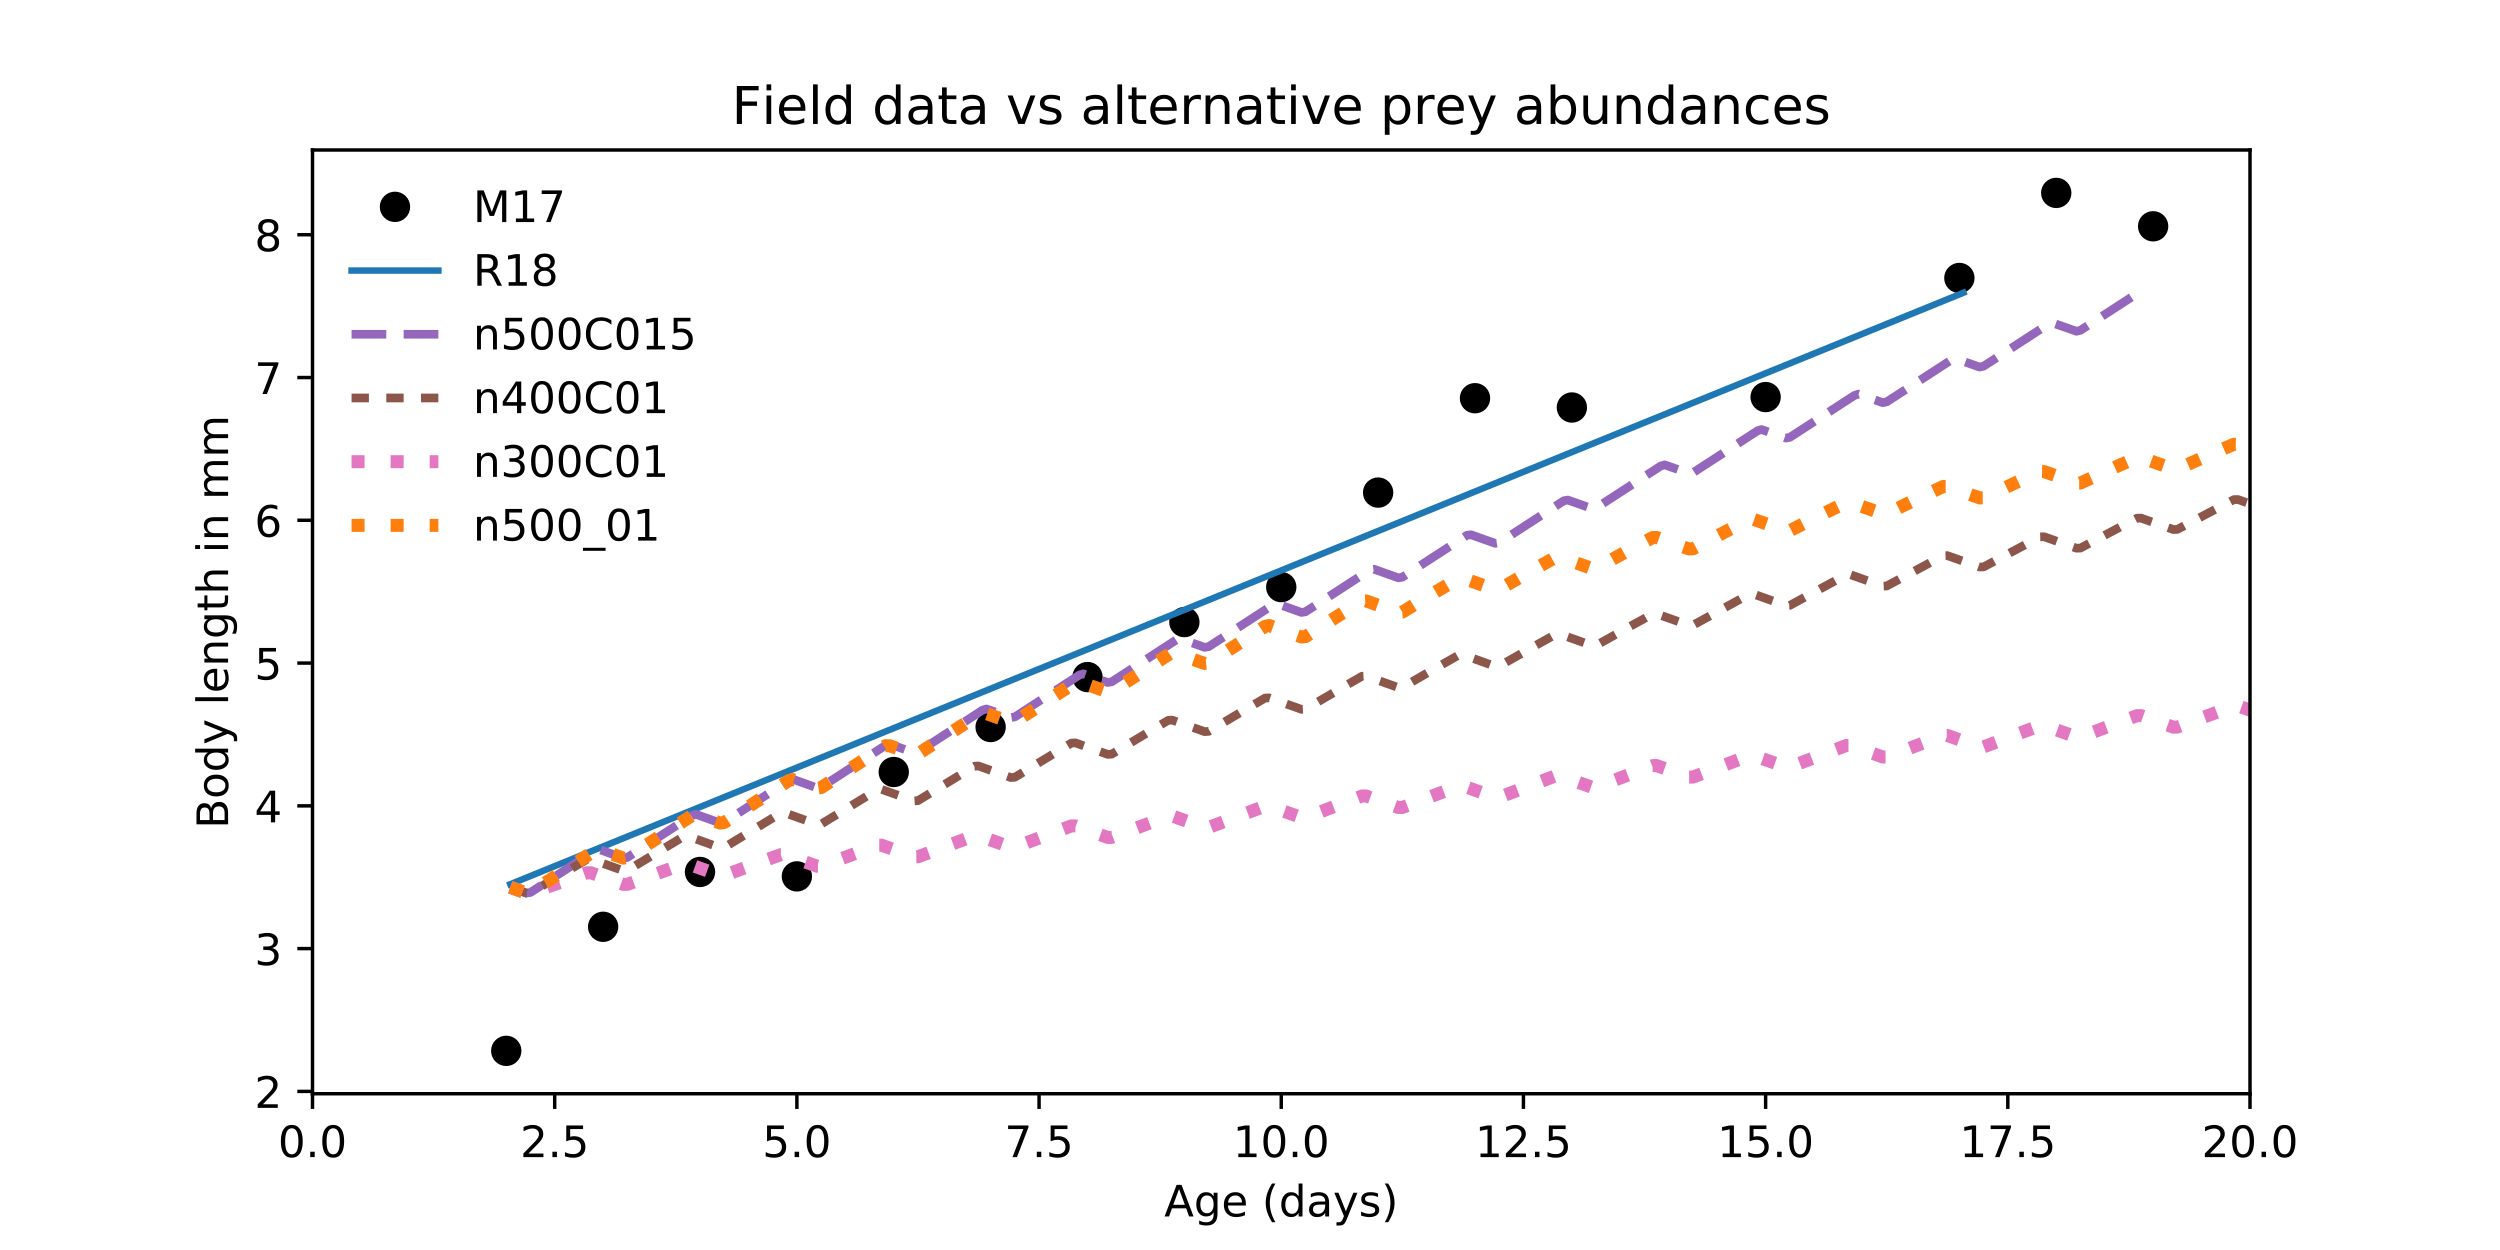 <?xml version="1.0" encoding="utf-8" standalone="no"?>
<!DOCTYPE svg PUBLIC "-//W3C//DTD SVG 1.1//EN"
  "http://www.w3.org/Graphics/SVG/1.1/DTD/svg11.dtd">
<!-- Created with matplotlib (https://matplotlib.org/) -->
<svg height="288pt" version="1.1" viewBox="0 0 576 288" width="576pt" xmlns="http://www.w3.org/2000/svg" xmlns:xlink="http://www.w3.org/1999/xlink">
 <defs>
  <style type="text/css">
*{stroke-linecap:butt;stroke-linejoin:round;white-space:pre;}
  </style>
 </defs>
 <g id="figure_1">
  <g id="patch_1">
   <path d="M 0 288 
L 576 288 
L 576 0 
L 0 0 
z
" style="fill:#ffffff;"/>
  </g>
  <g id="axes_1">
   <g id="patch_2">
    <path d="M 72 252 
L 518.4 252 
L 518.4 34.56 
L 72 34.56 
z
" style="fill:#ffffff;"/>
   </g>
   <g id="matplotlib.axis_1">
    <g id="xtick_1">
     <g id="line2d_1">
      <defs>
       <path d="M 0 0 
L 0 3.5 
" id="m1df4031545" style="stroke:#000000;stroke-width:0.8;"/>
      </defs>
      <g>
       <use style="stroke:#000000;stroke-width:0.8;" x="72" xlink:href="#m1df4031545" y="252"/>
      </g>
     </g>
     <g id="text_1">
      <!-- 0.0 -->
      <defs>
       <path d="M 31.781 66.406 
Q 24.172 66.406 20.328 58.906 
Q 16.5 51.422 16.5 36.375 
Q 16.5 21.391 20.328 13.891 
Q 24.172 6.391 31.781 6.391 
Q 39.453 6.391 43.281 13.891 
Q 47.125 21.391 47.125 36.375 
Q 47.125 51.422 43.281 58.906 
Q 39.453 66.406 31.781 66.406 
z
M 31.781 74.219 
Q 44.047 74.219 50.516 64.516 
Q 56.984 54.828 56.984 36.375 
Q 56.984 17.969 50.516 8.266 
Q 44.047 -1.422 31.781 -1.422 
Q 19.531 -1.422 13.062 8.266 
Q 6.594 17.969 6.594 36.375 
Q 6.594 54.828 13.062 64.516 
Q 19.531 74.219 31.781 74.219 
z
" id="DejaVuSans-48"/>
       <path d="M 10.688 12.406 
L 21 12.406 
L 21 0 
L 10.688 0 
z
" id="DejaVuSans-46"/>
      </defs>
      <g transform="translate(64.048 266.598)scale(0.1 -0.1)">
       <use xlink:href="#DejaVuSans-48"/>
       <use x="63.623" xlink:href="#DejaVuSans-46"/>
       <use x="95.41" xlink:href="#DejaVuSans-48"/>
      </g>
     </g>
    </g>
    <g id="xtick_2">
     <g id="line2d_2">
      <g>
       <use style="stroke:#000000;stroke-width:0.8;" x="127.8" xlink:href="#m1df4031545" y="252"/>
      </g>
     </g>
     <g id="text_2">
      <!-- 2.5 -->
      <defs>
       <path d="M 19.188 8.297 
L 53.609 8.297 
L 53.609 0 
L 7.328 0 
L 7.328 8.297 
Q 12.938 14.109 22.625 23.891 
Q 32.328 33.688 34.812 36.531 
Q 39.547 41.844 41.422 45.531 
Q 43.312 49.219 43.312 52.781 
Q 43.312 58.594 39.234 62.25 
Q 35.156 65.922 28.609 65.922 
Q 23.969 65.922 18.812 64.312 
Q 13.672 62.703 7.812 59.422 
L 7.812 69.391 
Q 13.766 71.781 18.938 73 
Q 24.125 74.219 28.422 74.219 
Q 39.75 74.219 46.484 68.547 
Q 53.219 62.891 53.219 53.422 
Q 53.219 48.922 51.531 44.891 
Q 49.859 40.875 45.406 35.406 
Q 44.188 33.984 37.641 27.219 
Q 31.109 20.453 19.188 8.297 
z
" id="DejaVuSans-50"/>
       <path d="M 10.797 72.906 
L 49.516 72.906 
L 49.516 64.594 
L 19.828 64.594 
L 19.828 46.734 
Q 21.969 47.469 24.109 47.828 
Q 26.266 48.188 28.422 48.188 
Q 40.625 48.188 47.75 41.5 
Q 54.891 34.812 54.891 23.391 
Q 54.891 11.625 47.562 5.094 
Q 40.234 -1.422 26.906 -1.422 
Q 22.312 -1.422 17.547 -0.641 
Q 12.797 0.141 7.719 1.703 
L 7.719 11.625 
Q 12.109 9.234 16.797 8.062 
Q 21.484 6.891 26.703 6.891 
Q 35.156 6.891 40.078 11.328 
Q 45.016 15.766 45.016 23.391 
Q 45.016 31 40.078 35.438 
Q 35.156 39.891 26.703 39.891 
Q 22.75 39.891 18.812 39.016 
Q 14.891 38.141 10.797 36.281 
z
" id="DejaVuSans-53"/>
      </defs>
      <g transform="translate(119.848 266.598)scale(0.1 -0.1)">
       <use xlink:href="#DejaVuSans-50"/>
       <use x="63.623" xlink:href="#DejaVuSans-46"/>
       <use x="95.41" xlink:href="#DejaVuSans-53"/>
      </g>
     </g>
    </g>
    <g id="xtick_3">
     <g id="line2d_3">
      <g>
       <use style="stroke:#000000;stroke-width:0.8;" x="183.6" xlink:href="#m1df4031545" y="252"/>
      </g>
     </g>
     <g id="text_3">
      <!-- 5.0 -->
      <g transform="translate(175.648 266.598)scale(0.1 -0.1)">
       <use xlink:href="#DejaVuSans-53"/>
       <use x="63.623" xlink:href="#DejaVuSans-46"/>
       <use x="95.41" xlink:href="#DejaVuSans-48"/>
      </g>
     </g>
    </g>
    <g id="xtick_4">
     <g id="line2d_4">
      <g>
       <use style="stroke:#000000;stroke-width:0.8;" x="239.4" xlink:href="#m1df4031545" y="252"/>
      </g>
     </g>
     <g id="text_4">
      <!-- 7.5 -->
      <defs>
       <path d="M 8.203 72.906 
L 55.078 72.906 
L 55.078 68.703 
L 28.609 0 
L 18.312 0 
L 43.219 64.594 
L 8.203 64.594 
z
" id="DejaVuSans-55"/>
      </defs>
      <g transform="translate(231.448 266.598)scale(0.1 -0.1)">
       <use xlink:href="#DejaVuSans-55"/>
       <use x="63.623" xlink:href="#DejaVuSans-46"/>
       <use x="95.41" xlink:href="#DejaVuSans-53"/>
      </g>
     </g>
    </g>
    <g id="xtick_5">
     <g id="line2d_5">
      <g>
       <use style="stroke:#000000;stroke-width:0.8;" x="295.2" xlink:href="#m1df4031545" y="252"/>
      </g>
     </g>
     <g id="text_5">
      <!-- 10.0 -->
      <defs>
       <path d="M 12.406 8.297 
L 28.516 8.297 
L 28.516 63.922 
L 10.984 60.406 
L 10.984 69.391 
L 28.422 72.906 
L 38.281 72.906 
L 38.281 8.297 
L 54.391 8.297 
L 54.391 0 
L 12.406 0 
z
" id="DejaVuSans-49"/>
      </defs>
      <g transform="translate(284.067 266.598)scale(0.1 -0.1)">
       <use xlink:href="#DejaVuSans-49"/>
       <use x="63.623" xlink:href="#DejaVuSans-48"/>
       <use x="127.246" xlink:href="#DejaVuSans-46"/>
       <use x="159.033" xlink:href="#DejaVuSans-48"/>
      </g>
     </g>
    </g>
    <g id="xtick_6">
     <g id="line2d_6">
      <g>
       <use style="stroke:#000000;stroke-width:0.8;" x="351" xlink:href="#m1df4031545" y="252"/>
      </g>
     </g>
     <g id="text_6">
      <!-- 12.5 -->
      <g transform="translate(339.867 266.598)scale(0.1 -0.1)">
       <use xlink:href="#DejaVuSans-49"/>
       <use x="63.623" xlink:href="#DejaVuSans-50"/>
       <use x="127.246" xlink:href="#DejaVuSans-46"/>
       <use x="159.033" xlink:href="#DejaVuSans-53"/>
      </g>
     </g>
    </g>
    <g id="xtick_7">
     <g id="line2d_7">
      <g>
       <use style="stroke:#000000;stroke-width:0.8;" x="406.8" xlink:href="#m1df4031545" y="252"/>
      </g>
     </g>
     <g id="text_7">
      <!-- 15.0 -->
      <g transform="translate(395.667 266.598)scale(0.1 -0.1)">
       <use xlink:href="#DejaVuSans-49"/>
       <use x="63.623" xlink:href="#DejaVuSans-53"/>
       <use x="127.246" xlink:href="#DejaVuSans-46"/>
       <use x="159.033" xlink:href="#DejaVuSans-48"/>
      </g>
     </g>
    </g>
    <g id="xtick_8">
     <g id="line2d_8">
      <g>
       <use style="stroke:#000000;stroke-width:0.8;" x="462.6" xlink:href="#m1df4031545" y="252"/>
      </g>
     </g>
     <g id="text_8">
      <!-- 17.5 -->
      <g transform="translate(451.467 266.598)scale(0.1 -0.1)">
       <use xlink:href="#DejaVuSans-49"/>
       <use x="63.623" xlink:href="#DejaVuSans-55"/>
       <use x="127.246" xlink:href="#DejaVuSans-46"/>
       <use x="159.033" xlink:href="#DejaVuSans-53"/>
      </g>
     </g>
    </g>
    <g id="xtick_9">
     <g id="line2d_9">
      <g>
       <use style="stroke:#000000;stroke-width:0.8;" x="518.4" xlink:href="#m1df4031545" y="252"/>
      </g>
     </g>
     <g id="text_9">
      <!-- 20.0 -->
      <g transform="translate(507.267 266.598)scale(0.1 -0.1)">
       <use xlink:href="#DejaVuSans-50"/>
       <use x="63.623" xlink:href="#DejaVuSans-48"/>
       <use x="127.246" xlink:href="#DejaVuSans-46"/>
       <use x="159.033" xlink:href="#DejaVuSans-48"/>
      </g>
     </g>
    </g>
    <g id="text_10">
     <!-- Age (days) -->
     <defs>
      <path d="M 34.188 63.188 
L 20.797 26.906 
L 47.609 26.906 
z
M 28.609 72.906 
L 39.797 72.906 
L 67.578 0 
L 57.328 0 
L 50.688 18.703 
L 17.828 18.703 
L 11.188 0 
L 0.781 0 
z
" id="DejaVuSans-65"/>
      <path d="M 45.406 27.984 
Q 45.406 37.75 41.375 43.109 
Q 37.359 48.484 30.078 48.484 
Q 22.859 48.484 18.828 43.109 
Q 14.797 37.75 14.797 27.984 
Q 14.797 18.266 18.828 12.891 
Q 22.859 7.516 30.078 7.516 
Q 37.359 7.516 41.375 12.891 
Q 45.406 18.266 45.406 27.984 
z
M 54.391 6.781 
Q 54.391 -7.172 48.188 -13.984 
Q 42 -20.797 29.203 -20.797 
Q 24.469 -20.797 20.266 -20.094 
Q 16.062 -19.391 12.109 -17.922 
L 12.109 -9.188 
Q 16.062 -11.328 19.922 -12.344 
Q 23.781 -13.375 27.781 -13.375 
Q 36.625 -13.375 41.016 -8.766 
Q 45.406 -4.156 45.406 5.172 
L 45.406 9.625 
Q 42.625 4.781 38.281 2.391 
Q 33.938 0 27.875 0 
Q 17.828 0 11.672 7.656 
Q 5.516 15.328 5.516 27.984 
Q 5.516 40.672 11.672 48.328 
Q 17.828 56 27.875 56 
Q 33.938 56 38.281 53.609 
Q 42.625 51.219 45.406 46.391 
L 45.406 54.688 
L 54.391 54.688 
z
" id="DejaVuSans-103"/>
      <path d="M 56.203 29.594 
L 56.203 25.203 
L 14.891 25.203 
Q 15.484 15.922 20.484 11.062 
Q 25.484 6.203 34.422 6.203 
Q 39.594 6.203 44.453 7.469 
Q 49.312 8.734 54.109 11.281 
L 54.109 2.781 
Q 49.266 0.734 44.188 -0.344 
Q 39.109 -1.422 33.891 -1.422 
Q 20.797 -1.422 13.156 6.188 
Q 5.516 13.812 5.516 26.812 
Q 5.516 40.234 12.766 48.109 
Q 20.016 56 32.328 56 
Q 43.359 56 49.781 48.891 
Q 56.203 41.797 56.203 29.594 
z
M 47.219 32.234 
Q 47.125 39.594 43.094 43.984 
Q 39.062 48.391 32.422 48.391 
Q 24.906 48.391 20.391 44.141 
Q 15.875 39.891 15.188 32.172 
z
" id="DejaVuSans-101"/>
      <path id="DejaVuSans-32"/>
      <path d="M 31 75.875 
Q 24.469 64.656 21.281 53.656 
Q 18.109 42.672 18.109 31.391 
Q 18.109 20.125 21.312 9.062 
Q 24.516 -2 31 -13.188 
L 23.188 -13.188 
Q 15.875 -1.703 12.234 9.375 
Q 8.594 20.453 8.594 31.391 
Q 8.594 42.281 12.203 53.312 
Q 15.828 64.359 23.188 75.875 
z
" id="DejaVuSans-40"/>
      <path d="M 45.406 46.391 
L 45.406 75.984 
L 54.391 75.984 
L 54.391 0 
L 45.406 0 
L 45.406 8.203 
Q 42.578 3.328 38.25 0.953 
Q 33.938 -1.422 27.875 -1.422 
Q 17.969 -1.422 11.734 6.484 
Q 5.516 14.406 5.516 27.297 
Q 5.516 40.188 11.734 48.094 
Q 17.969 56 27.875 56 
Q 33.938 56 38.25 53.625 
Q 42.578 51.266 45.406 46.391 
z
M 14.797 27.297 
Q 14.797 17.391 18.875 11.75 
Q 22.953 6.109 30.078 6.109 
Q 37.203 6.109 41.297 11.75 
Q 45.406 17.391 45.406 27.297 
Q 45.406 37.203 41.297 42.844 
Q 37.203 48.484 30.078 48.484 
Q 22.953 48.484 18.875 42.844 
Q 14.797 37.203 14.797 27.297 
z
" id="DejaVuSans-100"/>
      <path d="M 34.281 27.484 
Q 23.391 27.484 19.188 25 
Q 14.984 22.516 14.984 16.5 
Q 14.984 11.719 18.141 8.906 
Q 21.297 6.109 26.703 6.109 
Q 34.188 6.109 38.703 11.406 
Q 43.219 16.703 43.219 25.484 
L 43.219 27.484 
z
M 52.203 31.203 
L 52.203 0 
L 43.219 0 
L 43.219 8.297 
Q 40.141 3.328 35.547 0.953 
Q 30.953 -1.422 24.312 -1.422 
Q 15.922 -1.422 10.953 3.297 
Q 6 8.016 6 15.922 
Q 6 25.141 12.172 29.828 
Q 18.359 34.516 30.609 34.516 
L 43.219 34.516 
L 43.219 35.406 
Q 43.219 41.609 39.141 45 
Q 35.062 48.391 27.688 48.391 
Q 23 48.391 18.547 47.266 
Q 14.109 46.141 10.016 43.891 
L 10.016 52.203 
Q 14.938 54.109 19.578 55.047 
Q 24.219 56 28.609 56 
Q 40.484 56 46.344 49.844 
Q 52.203 43.703 52.203 31.203 
z
" id="DejaVuSans-97"/>
      <path d="M 32.172 -5.078 
Q 28.375 -14.844 24.75 -17.812 
Q 21.141 -20.797 15.094 -20.797 
L 7.906 -20.797 
L 7.906 -13.281 
L 13.188 -13.281 
Q 16.891 -13.281 18.938 -11.516 
Q 21 -9.766 23.484 -3.219 
L 25.094 0.875 
L 2.984 54.688 
L 12.5 54.688 
L 29.594 11.922 
L 46.688 54.688 
L 56.203 54.688 
z
" id="DejaVuSans-121"/>
      <path d="M 44.281 53.078 
L 44.281 44.578 
Q 40.484 46.531 36.375 47.5 
Q 32.281 48.484 27.875 48.484 
Q 21.188 48.484 17.844 46.438 
Q 14.5 44.391 14.5 40.281 
Q 14.5 37.156 16.891 35.375 
Q 19.281 33.594 26.516 31.984 
L 29.594 31.297 
Q 39.156 29.25 43.188 25.516 
Q 47.219 21.781 47.219 15.094 
Q 47.219 7.469 41.188 3.016 
Q 35.156 -1.422 24.609 -1.422 
Q 20.219 -1.422 15.453 -0.562 
Q 10.688 0.297 5.422 2 
L 5.422 11.281 
Q 10.406 8.688 15.234 7.391 
Q 20.062 6.109 24.812 6.109 
Q 31.156 6.109 34.562 8.281 
Q 37.984 10.453 37.984 14.406 
Q 37.984 18.062 35.516 20.016 
Q 33.062 21.969 24.703 23.781 
L 21.578 24.516 
Q 13.234 26.266 9.516 29.906 
Q 5.812 33.547 5.812 39.891 
Q 5.812 47.609 11.281 51.797 
Q 16.75 56 26.812 56 
Q 31.781 56 36.172 55.266 
Q 40.578 54.547 44.281 53.078 
z
" id="DejaVuSans-115"/>
      <path d="M 8.016 75.875 
L 15.828 75.875 
Q 23.141 64.359 26.781 53.312 
Q 30.422 42.281 30.422 31.391 
Q 30.422 20.453 26.781 9.375 
Q 23.141 -1.703 15.828 -13.188 
L 8.016 -13.188 
Q 14.5 -2 17.703 9.062 
Q 20.906 20.125 20.906 31.391 
Q 20.906 42.672 17.703 53.656 
Q 14.5 64.656 8.016 75.875 
z
" id="DejaVuSans-41"/>
     </defs>
     <g transform="translate(268.236 280.277)scale(0.1 -0.1)">
      <use xlink:href="#DejaVuSans-65"/>
      <use x="68.408" xlink:href="#DejaVuSans-103"/>
      <use x="131.885" xlink:href="#DejaVuSans-101"/>
      <use x="193.408" xlink:href="#DejaVuSans-32"/>
      <use x="225.195" xlink:href="#DejaVuSans-40"/>
      <use x="264.209" xlink:href="#DejaVuSans-100"/>
      <use x="327.686" xlink:href="#DejaVuSans-97"/>
      <use x="388.965" xlink:href="#DejaVuSans-121"/>
      <use x="448.145" xlink:href="#DejaVuSans-115"/>
      <use x="500.244" xlink:href="#DejaVuSans-41"/>
     </g>
    </g>
   </g>
   <g id="matplotlib.axis_2">
    <g id="ytick_1">
     <g id="line2d_10">
      <defs>
       <path d="M 0 0 
L -3.5 0 
" id="m05a50bd8f1" style="stroke:#000000;stroke-width:0.8;"/>
      </defs>
      <g>
       <use style="stroke:#000000;stroke-width:0.8;" x="72" xlink:href="#m05a50bd8f1" y="251.459"/>
      </g>
     </g>
     <g id="text_11">
      <!-- 2 -->
      <g transform="translate(58.638 255.258)scale(0.1 -0.1)">
       <use xlink:href="#DejaVuSans-50"/>
      </g>
     </g>
    </g>
    <g id="ytick_2">
     <g id="line2d_11">
      <g>
       <use style="stroke:#000000;stroke-width:0.8;" x="72" xlink:href="#m05a50bd8f1" y="218.563"/>
      </g>
     </g>
     <g id="text_12">
      <!-- 3 -->
      <defs>
       <path d="M 40.578 39.312 
Q 47.656 37.797 51.625 33 
Q 55.609 28.219 55.609 21.188 
Q 55.609 10.406 48.188 4.484 
Q 40.766 -1.422 27.094 -1.422 
Q 22.516 -1.422 17.656 -0.516 
Q 12.797 0.391 7.625 2.203 
L 7.625 11.719 
Q 11.719 9.328 16.594 8.109 
Q 21.484 6.891 26.812 6.891 
Q 36.078 6.891 40.938 10.547 
Q 45.797 14.203 45.797 21.188 
Q 45.797 27.641 41.281 31.266 
Q 36.766 34.906 28.719 34.906 
L 20.219 34.906 
L 20.219 43.016 
L 29.109 43.016 
Q 36.375 43.016 40.234 45.922 
Q 44.094 48.828 44.094 54.297 
Q 44.094 59.906 40.109 62.906 
Q 36.141 65.922 28.719 65.922 
Q 24.656 65.922 20.016 65.031 
Q 15.375 64.156 9.812 62.312 
L 9.812 71.094 
Q 15.438 72.656 20.344 73.438 
Q 25.25 74.219 29.594 74.219 
Q 40.828 74.219 47.359 69.109 
Q 53.906 64.016 53.906 55.328 
Q 53.906 49.266 50.438 45.094 
Q 46.969 40.922 40.578 39.312 
z
" id="DejaVuSans-51"/>
      </defs>
      <g transform="translate(58.638 222.362)scale(0.1 -0.1)">
       <use xlink:href="#DejaVuSans-51"/>
      </g>
     </g>
    </g>
    <g id="ytick_3">
     <g id="line2d_12">
      <g>
       <use style="stroke:#000000;stroke-width:0.8;" x="72" xlink:href="#m05a50bd8f1" y="185.667"/>
      </g>
     </g>
     <g id="text_13">
      <!-- 4 -->
      <defs>
       <path d="M 37.797 64.312 
L 12.891 25.391 
L 37.797 25.391 
z
M 35.203 72.906 
L 47.609 72.906 
L 47.609 25.391 
L 58.016 25.391 
L 58.016 17.188 
L 47.609 17.188 
L 47.609 0 
L 37.797 0 
L 37.797 17.188 
L 4.891 17.188 
L 4.891 26.703 
z
" id="DejaVuSans-52"/>
      </defs>
      <g transform="translate(58.638 189.466)scale(0.1 -0.1)">
       <use xlink:href="#DejaVuSans-52"/>
      </g>
     </g>
    </g>
    <g id="ytick_4">
     <g id="line2d_13">
      <g>
       <use style="stroke:#000000;stroke-width:0.8;" x="72" xlink:href="#m05a50bd8f1" y="152.771"/>
      </g>
     </g>
     <g id="text_14">
      <!-- 5 -->
      <g transform="translate(58.638 156.57)scale(0.1 -0.1)">
       <use xlink:href="#DejaVuSans-53"/>
      </g>
     </g>
    </g>
    <g id="ytick_5">
     <g id="line2d_14">
      <g>
       <use style="stroke:#000000;stroke-width:0.8;" x="72" xlink:href="#m05a50bd8f1" y="119.874"/>
      </g>
     </g>
     <g id="text_15">
      <!-- 6 -->
      <defs>
       <path d="M 33.016 40.375 
Q 26.375 40.375 22.484 35.828 
Q 18.609 31.297 18.609 23.391 
Q 18.609 15.531 22.484 10.953 
Q 26.375 6.391 33.016 6.391 
Q 39.656 6.391 43.531 10.953 
Q 47.406 15.531 47.406 23.391 
Q 47.406 31.297 43.531 35.828 
Q 39.656 40.375 33.016 40.375 
z
M 52.594 71.297 
L 52.594 62.312 
Q 48.875 64.062 45.094 64.984 
Q 41.312 65.922 37.594 65.922 
Q 27.828 65.922 22.672 59.328 
Q 17.531 52.734 16.797 39.406 
Q 19.672 43.656 24.016 45.922 
Q 28.375 48.188 33.594 48.188 
Q 44.578 48.188 50.953 41.516 
Q 57.328 34.859 57.328 23.391 
Q 57.328 12.156 50.688 5.359 
Q 44.047 -1.422 33.016 -1.422 
Q 20.359 -1.422 13.672 8.266 
Q 6.984 17.969 6.984 36.375 
Q 6.984 53.656 15.188 63.938 
Q 23.391 74.219 37.203 74.219 
Q 40.922 74.219 44.703 73.484 
Q 48.484 72.75 52.594 71.297 
z
" id="DejaVuSans-54"/>
      </defs>
      <g transform="translate(58.638 123.674)scale(0.1 -0.1)">
       <use xlink:href="#DejaVuSans-54"/>
      </g>
     </g>
    </g>
    <g id="ytick_6">
     <g id="line2d_15">
      <g>
       <use style="stroke:#000000;stroke-width:0.8;" x="72" xlink:href="#m05a50bd8f1" y="86.978"/>
      </g>
     </g>
     <g id="text_16">
      <!-- 7 -->
      <g transform="translate(58.638 90.778)scale(0.1 -0.1)">
       <use xlink:href="#DejaVuSans-55"/>
      </g>
     </g>
    </g>
    <g id="ytick_7">
     <g id="line2d_16">
      <g>
       <use style="stroke:#000000;stroke-width:0.8;" x="72" xlink:href="#m05a50bd8f1" y="54.082"/>
      </g>
     </g>
     <g id="text_17">
      <!-- 8 -->
      <defs>
       <path d="M 31.781 34.625 
Q 24.75 34.625 20.719 30.859 
Q 16.703 27.094 16.703 20.516 
Q 16.703 13.922 20.719 10.156 
Q 24.75 6.391 31.781 6.391 
Q 38.812 6.391 42.859 10.172 
Q 46.922 13.969 46.922 20.516 
Q 46.922 27.094 42.891 30.859 
Q 38.875 34.625 31.781 34.625 
z
M 21.922 38.812 
Q 15.578 40.375 12.031 44.719 
Q 8.5 49.078 8.5 55.328 
Q 8.5 64.062 14.719 69.141 
Q 20.953 74.219 31.781 74.219 
Q 42.672 74.219 48.875 69.141 
Q 55.078 64.062 55.078 55.328 
Q 55.078 49.078 51.531 44.719 
Q 48 40.375 41.703 38.812 
Q 48.828 37.156 52.797 32.312 
Q 56.781 27.484 56.781 20.516 
Q 56.781 9.906 50.312 4.234 
Q 43.844 -1.422 31.781 -1.422 
Q 19.734 -1.422 13.25 4.234 
Q 6.781 9.906 6.781 20.516 
Q 6.781 27.484 10.781 32.312 
Q 14.797 37.156 21.922 38.812 
z
M 18.312 54.391 
Q 18.312 48.734 21.844 45.562 
Q 25.391 42.391 31.781 42.391 
Q 38.141 42.391 41.719 45.562 
Q 45.312 48.734 45.312 54.391 
Q 45.312 60.062 41.719 63.234 
Q 38.141 66.406 31.781 66.406 
Q 25.391 66.406 21.844 63.234 
Q 18.312 60.062 18.312 54.391 
z
" id="DejaVuSans-56"/>
      </defs>
      <g transform="translate(58.638 57.881)scale(0.1 -0.1)">
       <use xlink:href="#DejaVuSans-56"/>
      </g>
     </g>
    </g>
    <g id="text_18">
     <!-- Body length in mm -->
     <defs>
      <path d="M 19.672 34.812 
L 19.672 8.109 
L 35.5 8.109 
Q 43.453 8.109 47.281 11.406 
Q 51.125 14.703 51.125 21.484 
Q 51.125 28.328 47.281 31.562 
Q 43.453 34.812 35.5 34.812 
z
M 19.672 64.797 
L 19.672 42.828 
L 34.281 42.828 
Q 41.5 42.828 45.031 45.531 
Q 48.578 48.25 48.578 53.812 
Q 48.578 59.328 45.031 62.062 
Q 41.5 64.797 34.281 64.797 
z
M 9.812 72.906 
L 35.016 72.906 
Q 46.297 72.906 52.391 68.219 
Q 58.5 63.531 58.5 54.891 
Q 58.5 48.188 55.375 44.234 
Q 52.25 40.281 46.188 39.312 
Q 53.469 37.75 57.5 32.781 
Q 61.531 27.828 61.531 20.406 
Q 61.531 10.641 54.891 5.312 
Q 48.25 0 35.984 0 
L 9.812 0 
z
" id="DejaVuSans-66"/>
      <path d="M 30.609 48.391 
Q 23.391 48.391 19.188 42.75 
Q 14.984 37.109 14.984 27.297 
Q 14.984 17.484 19.156 11.844 
Q 23.344 6.203 30.609 6.203 
Q 37.797 6.203 41.984 11.859 
Q 46.188 17.531 46.188 27.297 
Q 46.188 37.016 41.984 42.703 
Q 37.797 48.391 30.609 48.391 
z
M 30.609 56 
Q 42.328 56 49.016 48.375 
Q 55.719 40.766 55.719 27.297 
Q 55.719 13.875 49.016 6.219 
Q 42.328 -1.422 30.609 -1.422 
Q 18.844 -1.422 12.172 6.219 
Q 5.516 13.875 5.516 27.297 
Q 5.516 40.766 12.172 48.375 
Q 18.844 56 30.609 56 
z
" id="DejaVuSans-111"/>
      <path d="M 9.422 75.984 
L 18.406 75.984 
L 18.406 0 
L 9.422 0 
z
" id="DejaVuSans-108"/>
      <path d="M 54.891 33.016 
L 54.891 0 
L 45.906 0 
L 45.906 32.719 
Q 45.906 40.484 42.875 44.328 
Q 39.844 48.188 33.797 48.188 
Q 26.516 48.188 22.312 43.547 
Q 18.109 38.922 18.109 30.906 
L 18.109 0 
L 9.078 0 
L 9.078 54.688 
L 18.109 54.688 
L 18.109 46.188 
Q 21.344 51.125 25.703 53.562 
Q 30.078 56 35.797 56 
Q 45.219 56 50.047 50.172 
Q 54.891 44.344 54.891 33.016 
z
" id="DejaVuSans-110"/>
      <path d="M 18.312 70.219 
L 18.312 54.688 
L 36.812 54.688 
L 36.812 47.703 
L 18.312 47.703 
L 18.312 18.016 
Q 18.312 11.328 20.141 9.422 
Q 21.969 7.516 27.594 7.516 
L 36.812 7.516 
L 36.812 0 
L 27.594 0 
Q 17.188 0 13.234 3.875 
Q 9.281 7.766 9.281 18.016 
L 9.281 47.703 
L 2.688 47.703 
L 2.688 54.688 
L 9.281 54.688 
L 9.281 70.219 
z
" id="DejaVuSans-116"/>
      <path d="M 54.891 33.016 
L 54.891 0 
L 45.906 0 
L 45.906 32.719 
Q 45.906 40.484 42.875 44.328 
Q 39.844 48.188 33.797 48.188 
Q 26.516 48.188 22.312 43.547 
Q 18.109 38.922 18.109 30.906 
L 18.109 0 
L 9.078 0 
L 9.078 75.984 
L 18.109 75.984 
L 18.109 46.188 
Q 21.344 51.125 25.703 53.562 
Q 30.078 56 35.797 56 
Q 45.219 56 50.047 50.172 
Q 54.891 44.344 54.891 33.016 
z
" id="DejaVuSans-104"/>
      <path d="M 9.422 54.688 
L 18.406 54.688 
L 18.406 0 
L 9.422 0 
z
M 9.422 75.984 
L 18.406 75.984 
L 18.406 64.594 
L 9.422 64.594 
z
" id="DejaVuSans-105"/>
      <path d="M 52 44.188 
Q 55.375 50.25 60.062 53.125 
Q 64.75 56 71.094 56 
Q 79.641 56 84.281 50.016 
Q 88.922 44.047 88.922 33.016 
L 88.922 0 
L 79.891 0 
L 79.891 32.719 
Q 79.891 40.578 77.094 44.375 
Q 74.312 48.188 68.609 48.188 
Q 61.625 48.188 57.562 43.547 
Q 53.516 38.922 53.516 30.906 
L 53.516 0 
L 44.484 0 
L 44.484 32.719 
Q 44.484 40.625 41.703 44.406 
Q 38.922 48.188 33.109 48.188 
Q 26.219 48.188 22.156 43.531 
Q 18.109 38.875 18.109 30.906 
L 18.109 0 
L 9.078 0 
L 9.078 54.688 
L 18.109 54.688 
L 18.109 46.188 
Q 21.188 51.219 25.484 53.609 
Q 29.781 56 35.688 56 
Q 41.656 56 45.828 52.969 
Q 50 49.953 52 44.188 
z
" id="DejaVuSans-109"/>
     </defs>
     <g transform="translate(52.558 190.907)rotate(-90)scale(0.1 -0.1)">
      <use xlink:href="#DejaVuSans-66"/>
      <use x="68.604" xlink:href="#DejaVuSans-111"/>
      <use x="129.785" xlink:href="#DejaVuSans-100"/>
      <use x="193.262" xlink:href="#DejaVuSans-121"/>
      <use x="252.441" xlink:href="#DejaVuSans-32"/>
      <use x="284.229" xlink:href="#DejaVuSans-108"/>
      <use x="312.012" xlink:href="#DejaVuSans-101"/>
      <use x="373.535" xlink:href="#DejaVuSans-110"/>
      <use x="436.914" xlink:href="#DejaVuSans-103"/>
      <use x="500.391" xlink:href="#DejaVuSans-116"/>
      <use x="539.6" xlink:href="#DejaVuSans-104"/>
      <use x="602.979" xlink:href="#DejaVuSans-32"/>
      <use x="634.766" xlink:href="#DejaVuSans-105"/>
      <use x="662.549" xlink:href="#DejaVuSans-110"/>
      <use x="725.928" xlink:href="#DejaVuSans-32"/>
      <use x="757.715" xlink:href="#DejaVuSans-109"/>
      <use x="855.127" xlink:href="#DejaVuSans-109"/>
     </g>
    </g>
   </g>
   <g id="line2d_17">
    <defs>
     <path d="M 0 3 
C 0.796 3 1.559 2.684 2.121 2.121 
C 2.684 1.559 3 0.796 3 0 
C 3 -0.796 2.684 -1.559 2.121 -2.121 
C 1.559 -2.684 0.796 -3 0 -3 
C -0.796 -3 -1.559 -2.684 -2.121 -2.121 
C -2.684 -1.559 -3 -0.796 -3 0 
C -3 0.796 -2.684 1.559 -2.121 2.121 
C -1.559 2.684 -0.796 3 0 3 
z
" id="mfed9fcfa47" style="stroke:#000000;"/>
    </defs>
    <g clip-path="url(#p6ddfb2f5da)">
     <use style="stroke:#000000;" x="116.64" xlink:href="#mfed9fcfa47" y="242.116"/>
     <use style="stroke:#000000;" x="138.96" xlink:href="#mfed9fcfa47" y="213.53"/>
     <use style="stroke:#000000;" x="161.28" xlink:href="#mfed9fcfa47" y="200.898"/>
     <use style="stroke:#000000;" x="183.6" xlink:href="#mfed9fcfa47" y="201.917"/>
     <use style="stroke:#000000;" x="205.92" xlink:href="#mfed9fcfa47" y="177.87"/>
     <use style="stroke:#000000;" x="228.24" xlink:href="#mfed9fcfa47" y="167.508"/>
     <use style="stroke:#000000;" x="250.56" xlink:href="#mfed9fcfa47" y="155.994"/>
     <use style="stroke:#000000;" x="272.88" xlink:href="#mfed9fcfa47" y="143.329"/>
     <use style="stroke:#000000;" x="295.2" xlink:href="#mfed9fcfa47" y="135.27"/>
     <use style="stroke:#000000;" x="317.52" xlink:href="#mfed9fcfa47" y="113.493"/>
     <use style="stroke:#000000;" x="339.84" xlink:href="#mfed9fcfa47" y="91.748"/>
     <use style="stroke:#000000;" x="362.16" xlink:href="#mfed9fcfa47" y="93.886"/>
     <use style="stroke:#000000;" x="406.8" xlink:href="#mfed9fcfa47" y="91.485"/>
     <use style="stroke:#000000;" x="451.44" xlink:href="#mfed9fcfa47" y="64.05"/>
     <use style="stroke:#000000;" x="473.76" xlink:href="#mfed9fcfa47" y="44.444"/>
     <use style="stroke:#000000;" x="496.08" xlink:href="#mfed9fcfa47" y="52.141"/>
    </g>
   </g>
   <g id="line2d_18">
    <path clip-path="url(#p6ddfb2f5da)" d="M 117.57 203.723 
L 452.37 67.447 
L 452.37 67.447 
" style="fill:none;stroke:#1f77b4;stroke-linecap:square;stroke-width:1.5;"/>
   </g>
   <g id="line2d_19">
    <path clip-path="url(#p6ddfb2f5da)" d="M 117.57 204.436 
L 121.29 205.771 
L 122.22 205.623 
L 137.1 195.962 
L 138.03 195.708 
L 143.61 197.707 
L 144.54 197.55 
L 159.42 187.889 
L 160.35 187.627 
L 165.93 189.624 
L 166.86 189.461 
L 181.74 179.801 
L 182.67 179.536 
L 188.25 181.53 
L 189.18 181.366 
L 204.06 171.705 
L 204.99 171.44 
L 210.57 173.432 
L 211.5 173.269 
L 226.38 163.608 
L 227.31 163.345 
L 232.89 165.334 
L 233.82 165.174 
L 248.7 155.514 
L 249.63 155.253 
L 255.21 157.24 
L 256.14 157.084 
L 271.02 147.423 
L 271.95 147.166 
L 277.53 149.149 
L 278.46 148.998 
L 293.34 139.337 
L 294.27 139.121 
L 299.85 141.102 
L 300.78 140.954 
L 315.66 131.293 
L 316.59 131.155 
L 322.17 133.133 
L 323.1 132.986 
L 337.98 123.326 
L 338.91 123.208 
L 344.49 125.184 
L 345.42 125.036 
L 360.3 115.376 
L 361.23 115.208 
L 366.81 117.181 
L 367.74 117.029 
L 382.62 107.368 
L 383.55 107.098 
L 389.13 109.069 
L 390.06 108.91 
L 404.94 99.249 
L 405.87 98.967 
L 411.45 100.935 
L 412.38 100.765 
L 427.26 91.105 
L 428.19 90.808 
L 433.77 92.773 
L 434.7 92.588 
L 449.58 82.927 
L 450.51 82.611 
L 456.09 84.573 
L 457.02 84.369 
L 471.9 74.708 
L 472.83 74.367 
L 478.41 76.327 
L 479.34 76.098 
L 493.29 67.041 
L 493.29 67.041 
" style="fill:none;stroke:#9467bd;stroke-dasharray:8,4;stroke-dashoffset:0;stroke-width:2;"/>
   </g>
   <g id="line2d_20">
    <path clip-path="url(#p6ddfb2f5da)" d="M 117.57 204.436 
L 121.29 205.771 
L 122.22 205.719 
L 135.24 197.995 
L 136.17 197.946 
L 143.61 200.614 
L 144.54 200.557 
L 157.56 192.706 
L 158.49 192.655 
L 165.93 195.32 
L 166.86 195.259 
L 179.88 187.331 
L 180.81 187.278 
L 188.25 189.94 
L 189.18 189.878 
L 199.41 183.626 
L 202.2 181.925 
L 203.13 181.872 
L 210.57 184.532 
L 211.5 184.47 
L 220.8 178.793 
L 224.52 176.536 
L 225.45 176.485 
L 232.89 179.143 
L 233.82 179.082 
L 243.12 173.441 
L 246.84 171.206 
L 247.77 171.157 
L 255.21 173.812 
L 256.14 173.753 
L 264.51 168.724 
L 269.16 165.962 
L 270.09 165.916 
L 277.53 168.569 
L 278.46 168.513 
L 286.83 163.547 
L 291.48 160.825 
L 292.41 160.782 
L 299.85 163.433 
L 300.78 163.38 
L 309.15 158.486 
L 313.8 155.805 
L 314.73 155.766 
L 322.17 158.415 
L 323.1 158.365 
L 331.47 153.547 
L 336.12 150.908 
L 337.05 150.872 
L 344.49 153.518 
L 345.42 153.472 
L 353.79 148.729 
L 358.44 146.13 
L 359.37 146.097 
L 366.81 148.742 
L 367.74 148.699 
L 376.11 144.027 
L 380.76 141.465 
L 381.69 141.435 
L 389.13 144.078 
L 390.06 144.039 
L 399.36 138.924 
L 403.08 136.903 
L 404.01 136.876 
L 411.45 139.516 
L 412.38 139.48 
L 421.68 134.429 
L 425.4 132.431 
L 426.33 132.405 
L 433.77 135.044 
L 434.7 135.01 
L 444 130.013 
L 447.72 128.033 
L 448.65 128.009 
L 456.09 130.646 
L 457.02 130.614 
L 467.25 125.167 
L 470.04 123.692 
L 470.97 123.67 
L 478.41 126.305 
L 479.34 126.274 
L 489.57 120.86 
L 492.36 119.391 
L 493.29 119.369 
L 500.73 122.002 
L 501.66 121.972 
L 512.82 116.088 
L 514.68 115.109 
L 515.61 115.088 
L 519.33 116.403 
L 519.33 116.403 
" style="fill:none;stroke:#8c564b;stroke-dasharray:4,4;stroke-dashoffset:0;stroke-width:2;"/>
   </g>
   <g id="line2d_21">
    <path clip-path="url(#p6ddfb2f5da)" d="M 117.57 204.436 
L 121.29 205.771 
L 122.22 205.771 
L 135.24 201.089 
L 136.17 201.092 
L 143.61 203.761 
L 144.54 203.759 
L 157.56 199.029 
L 158.49 199.029 
L 165.93 201.697 
L 166.86 201.694 
L 179.88 196.912 
L 180.81 196.911 
L 188.25 199.578 
L 189.18 199.573 
L 202.2 194.745 
L 203.13 194.743 
L 210.57 197.409 
L 211.5 197.401 
L 224.52 192.534 
L 225.45 192.531 
L 232.89 195.196 
L 233.82 195.187 
L 246.84 190.287 
L 247.77 190.283 
L 255.21 192.947 
L 256.14 192.937 
L 269.16 188.01 
L 270.09 188.005 
L 277.53 190.668 
L 278.46 190.657 
L 291.48 185.71 
L 292.41 185.704 
L 299.85 188.366 
L 300.78 188.355 
L 313.8 183.393 
L 314.73 183.387 
L 322.17 186.048 
L 323.1 186.036 
L 336.12 181.065 
L 337.05 181.059 
L 344.49 183.719 
L 345.42 183.707 
L 358.44 178.733 
L 359.37 178.727 
L 366.81 181.386 
L 367.74 181.373 
L 380.76 176.4 
L 381.69 176.394 
L 389.13 179.052 
L 390.06 179.04 
L 403.08 174.073 
L 404.01 174.067 
L 411.45 176.724 
L 412.38 176.712 
L 425.4 171.754 
L 426.33 171.749 
L 433.77 174.405 
L 434.7 174.393 
L 447.72 169.448 
L 448.65 169.443 
L 456.09 172.098 
L 457.02 172.086 
L 470.04 167.156 
L 470.97 167.152 
L 478.41 169.806 
L 479.34 169.795 
L 492.36 164.883 
L 493.29 164.879 
L 500.73 167.532 
L 501.66 167.521 
L 514.68 162.628 
L 515.61 162.625 
L 519.33 163.951 
L 519.33 163.951 
" style="fill:none;stroke:#e377c2;stroke-dasharray:3,6;stroke-dashoffset:0;stroke-width:3;"/>
   </g>
   <g id="line2d_22">
    <path clip-path="url(#p6ddfb2f5da)" d="M 117.57 204.436 
L 121.29 205.771 
L 122.22 205.623 
L 137.1 195.962 
L 138.03 195.712 
L 143.61 197.711 
L 144.54 197.559 
L 159.42 187.898 
L 160.35 187.647 
L 165.93 189.644 
L 166.86 189.493 
L 181.74 179.832 
L 182.67 179.613 
L 188.25 181.607 
L 189.18 181.463 
L 204.06 171.802 
L 204.99 171.836 
L 210.57 173.828 
L 211.5 173.694 
L 226.38 164.089 
L 232.89 166.41 
L 233.82 166.289 
L 247.77 157.232 
L 248.7 157.094 
L 255.21 159.412 
L 256.14 159.305 
L 270.09 150.248 
L 273.81 151.538 
L 277.53 152.862 
L 278.46 152.769 
L 291.48 144.316 
L 292.41 144.114 
L 299.85 146.758 
L 300.78 146.679 
L 309.15 141.35 
L 313.8 138.501 
L 314.73 138.449 
L 322.17 141.09 
L 323.1 141.025 
L 329.61 137.06 
L 336.12 133.246 
L 337.05 133.206 
L 344.49 135.845 
L 345.42 135.791 
L 351.93 132.014 
L 358.44 128.379 
L 359.37 128.349 
L 366.81 130.985 
L 367.74 130.943 
L 374.25 127.337 
L 380.76 123.862 
L 381.69 123.841 
L 389.13 126.476 
L 390.06 126.444 
L 397.5 122.509 
L 403.08 119.662 
L 404.01 119.65 
L 411.45 122.283 
L 412.38 122.259 
L 419.82 118.482 
L 425.4 115.745 
L 426.33 115.741 
L 433.77 118.372 
L 434.7 118.356 
L 442.14 114.721 
L 447.72 112.082 
L 448.65 112.084 
L 456.09 114.714 
L 457.02 114.706 
L 464.46 111.197 
L 470.04 108.647 
L 470.97 108.655 
L 478.41 111.283 
L 479.34 111.281 
L 487.71 107.469 
L 492.36 105.413 
L 493.29 105.427 
L 500.73 108.053 
L 501.66 108.057 
L 510.03 104.359 
L 514.68 102.361 
L 515.61 102.379 
L 519.33 103.692 
L 519.33 103.692 
" style="fill:none;stroke:#ff7f0e;stroke-dasharray:3,6;stroke-dashoffset:0;stroke-width:3;"/>
   </g>
   <g id="patch_3">
    <path d="M 72 252 
L 72 34.56 
" style="fill:none;stroke:#000000;stroke-linecap:square;stroke-linejoin:miter;stroke-width:0.8;"/>
   </g>
   <g id="patch_4">
    <path d="M 518.4 252 
L 518.4 34.56 
" style="fill:none;stroke:#000000;stroke-linecap:square;stroke-linejoin:miter;stroke-width:0.8;"/>
   </g>
   <g id="patch_5">
    <path d="M 72 252 
L 518.4 252 
" style="fill:none;stroke:#000000;stroke-linecap:square;stroke-linejoin:miter;stroke-width:0.8;"/>
   </g>
   <g id="patch_6">
    <path d="M 72 34.56 
L 518.4 34.56 
" style="fill:none;stroke:#000000;stroke-linecap:square;stroke-linejoin:miter;stroke-width:0.8;"/>
   </g>
   <g id="text_19">
    <!-- Field data vs alternative prey abundances -->
    <defs>
     <path d="M 9.812 72.906 
L 51.703 72.906 
L 51.703 64.594 
L 19.672 64.594 
L 19.672 43.109 
L 48.578 43.109 
L 48.578 34.812 
L 19.672 34.812 
L 19.672 0 
L 9.812 0 
z
" id="DejaVuSans-70"/>
     <path d="M 2.984 54.688 
L 12.5 54.688 
L 29.594 8.797 
L 46.688 54.688 
L 56.203 54.688 
L 35.688 0 
L 23.484 0 
z
" id="DejaVuSans-118"/>
     <path d="M 41.109 46.297 
Q 39.594 47.172 37.812 47.578 
Q 36.031 48 33.891 48 
Q 26.266 48 22.188 43.047 
Q 18.109 38.094 18.109 28.812 
L 18.109 0 
L 9.078 0 
L 9.078 54.688 
L 18.109 54.688 
L 18.109 46.188 
Q 20.953 51.172 25.484 53.578 
Q 30.031 56 36.531 56 
Q 37.453 56 38.578 55.875 
Q 39.703 55.766 41.062 55.516 
z
" id="DejaVuSans-114"/>
     <path d="M 18.109 8.203 
L 18.109 -20.797 
L 9.078 -20.797 
L 9.078 54.688 
L 18.109 54.688 
L 18.109 46.391 
Q 20.953 51.266 25.266 53.625 
Q 29.594 56 35.594 56 
Q 45.562 56 51.781 48.094 
Q 58.016 40.188 58.016 27.297 
Q 58.016 14.406 51.781 6.484 
Q 45.562 -1.422 35.594 -1.422 
Q 29.594 -1.422 25.266 0.953 
Q 20.953 3.328 18.109 8.203 
z
M 48.688 27.297 
Q 48.688 37.203 44.609 42.844 
Q 40.531 48.484 33.406 48.484 
Q 26.266 48.484 22.188 42.844 
Q 18.109 37.203 18.109 27.297 
Q 18.109 17.391 22.188 11.75 
Q 26.266 6.109 33.406 6.109 
Q 40.531 6.109 44.609 11.75 
Q 48.688 17.391 48.688 27.297 
z
" id="DejaVuSans-112"/>
     <path d="M 48.688 27.297 
Q 48.688 37.203 44.609 42.844 
Q 40.531 48.484 33.406 48.484 
Q 26.266 48.484 22.188 42.844 
Q 18.109 37.203 18.109 27.297 
Q 18.109 17.391 22.188 11.75 
Q 26.266 6.109 33.406 6.109 
Q 40.531 6.109 44.609 11.75 
Q 48.688 17.391 48.688 27.297 
z
M 18.109 46.391 
Q 20.953 51.266 25.266 53.625 
Q 29.594 56 35.594 56 
Q 45.562 56 51.781 48.094 
Q 58.016 40.188 58.016 27.297 
Q 58.016 14.406 51.781 6.484 
Q 45.562 -1.422 35.594 -1.422 
Q 29.594 -1.422 25.266 0.953 
Q 20.953 3.328 18.109 8.203 
L 18.109 0 
L 9.078 0 
L 9.078 75.984 
L 18.109 75.984 
z
" id="DejaVuSans-98"/>
     <path d="M 8.5 21.578 
L 8.5 54.688 
L 17.484 54.688 
L 17.484 21.922 
Q 17.484 14.156 20.5 10.266 
Q 23.531 6.391 29.594 6.391 
Q 36.859 6.391 41.078 11.031 
Q 45.312 15.672 45.312 23.688 
L 45.312 54.688 
L 54.297 54.688 
L 54.297 0 
L 45.312 0 
L 45.312 8.406 
Q 42.047 3.422 37.719 1 
Q 33.406 -1.422 27.688 -1.422 
Q 18.266 -1.422 13.375 4.438 
Q 8.5 10.297 8.5 21.578 
z
M 31.109 56 
z
" id="DejaVuSans-117"/>
     <path d="M 48.781 52.594 
L 48.781 44.188 
Q 44.969 46.297 41.141 47.344 
Q 37.312 48.391 33.406 48.391 
Q 24.656 48.391 19.812 42.844 
Q 14.984 37.312 14.984 27.297 
Q 14.984 17.281 19.812 11.734 
Q 24.656 6.203 33.406 6.203 
Q 37.312 6.203 41.141 7.25 
Q 44.969 8.297 48.781 10.406 
L 48.781 2.094 
Q 45.016 0.344 40.984 -0.531 
Q 36.969 -1.422 32.422 -1.422 
Q 20.062 -1.422 12.781 6.344 
Q 5.516 14.109 5.516 27.297 
Q 5.516 40.672 12.859 48.328 
Q 20.219 56 33.016 56 
Q 37.156 56 41.109 55.141 
Q 45.062 54.297 48.781 52.594 
z
" id="DejaVuSans-99"/>
    </defs>
    <g transform="translate(168.587 28.56)scale(0.12 -0.12)">
     <use xlink:href="#DejaVuSans-70"/>
     <use x="57.41" xlink:href="#DejaVuSans-105"/>
     <use x="85.193" xlink:href="#DejaVuSans-101"/>
     <use x="146.717" xlink:href="#DejaVuSans-108"/>
     <use x="174.5" xlink:href="#DejaVuSans-100"/>
     <use x="237.977" xlink:href="#DejaVuSans-32"/>
     <use x="269.764" xlink:href="#DejaVuSans-100"/>
     <use x="333.24" xlink:href="#DejaVuSans-97"/>
     <use x="394.52" xlink:href="#DejaVuSans-116"/>
     <use x="433.729" xlink:href="#DejaVuSans-97"/>
     <use x="495.008" xlink:href="#DejaVuSans-32"/>
     <use x="526.795" xlink:href="#DejaVuSans-118"/>
     <use x="585.975" xlink:href="#DejaVuSans-115"/>
     <use x="638.074" xlink:href="#DejaVuSans-32"/>
     <use x="669.861" xlink:href="#DejaVuSans-97"/>
     <use x="731.141" xlink:href="#DejaVuSans-108"/>
     <use x="758.924" xlink:href="#DejaVuSans-116"/>
     <use x="798.133" xlink:href="#DejaVuSans-101"/>
     <use x="859.656" xlink:href="#DejaVuSans-114"/>
     <use x="900.754" xlink:href="#DejaVuSans-110"/>
     <use x="964.133" xlink:href="#DejaVuSans-97"/>
     <use x="1025.412" xlink:href="#DejaVuSans-116"/>
     <use x="1064.621" xlink:href="#DejaVuSans-105"/>
     <use x="1092.404" xlink:href="#DejaVuSans-118"/>
     <use x="1151.584" xlink:href="#DejaVuSans-101"/>
     <use x="1213.107" xlink:href="#DejaVuSans-32"/>
     <use x="1244.895" xlink:href="#DejaVuSans-112"/>
     <use x="1308.371" xlink:href="#DejaVuSans-114"/>
     <use x="1349.453" xlink:href="#DejaVuSans-101"/>
     <use x="1410.977" xlink:href="#DejaVuSans-121"/>
     <use x="1470.156" xlink:href="#DejaVuSans-32"/>
     <use x="1501.943" xlink:href="#DejaVuSans-97"/>
     <use x="1563.223" xlink:href="#DejaVuSans-98"/>
     <use x="1626.699" xlink:href="#DejaVuSans-117"/>
     <use x="1690.078" xlink:href="#DejaVuSans-110"/>
     <use x="1753.457" xlink:href="#DejaVuSans-100"/>
     <use x="1816.934" xlink:href="#DejaVuSans-97"/>
     <use x="1878.213" xlink:href="#DejaVuSans-110"/>
     <use x="1941.592" xlink:href="#DejaVuSans-99"/>
     <use x="1996.572" xlink:href="#DejaVuSans-101"/>
     <use x="2058.096" xlink:href="#DejaVuSans-115"/>
    </g>
   </g>
   <g id="legend_1">
    <g id="line2d_23"/>
    <g id="line2d_24">
     <g>
      <use style="stroke:#000000;" x="91" xlink:href="#mfed9fcfa47" y="47.658"/>
     </g>
    </g>
    <g id="text_20">
     <!-- M17 -->
     <defs>
      <path d="M 9.812 72.906 
L 24.516 72.906 
L 43.109 23.297 
L 61.812 72.906 
L 76.516 72.906 
L 76.516 0 
L 66.891 0 
L 66.891 64.016 
L 48.094 14.016 
L 38.188 14.016 
L 19.391 64.016 
L 19.391 0 
L 9.812 0 
z
" id="DejaVuSans-77"/>
     </defs>
     <g transform="translate(109 51.158)scale(0.1 -0.1)">
      <use xlink:href="#DejaVuSans-77"/>
      <use x="86.279" xlink:href="#DejaVuSans-49"/>
      <use x="149.902" xlink:href="#DejaVuSans-55"/>
     </g>
    </g>
    <g id="line2d_25">
     <path d="M 81 62.337 
L 101 62.337 
" style="fill:none;stroke:#1f77b4;stroke-linecap:square;stroke-width:1.5;"/>
    </g>
    <g id="line2d_26"/>
    <g id="text_21">
     <!-- R18 -->
     <defs>
      <path d="M 44.391 34.188 
Q 47.562 33.109 50.562 29.594 
Q 53.562 26.078 56.594 19.922 
L 66.609 0 
L 56 0 
L 46.688 18.703 
Q 43.062 26.031 39.672 28.422 
Q 36.281 30.812 30.422 30.812 
L 19.672 30.812 
L 19.672 0 
L 9.812 0 
L 9.812 72.906 
L 32.078 72.906 
Q 44.578 72.906 50.734 67.672 
Q 56.891 62.453 56.891 51.906 
Q 56.891 45.016 53.688 40.469 
Q 50.484 35.938 44.391 34.188 
z
M 19.672 64.797 
L 19.672 38.922 
L 32.078 38.922 
Q 39.203 38.922 42.844 42.219 
Q 46.484 45.516 46.484 51.906 
Q 46.484 58.297 42.844 61.547 
Q 39.203 64.797 32.078 64.797 
z
" id="DejaVuSans-82"/>
     </defs>
     <g transform="translate(109 65.837)scale(0.1 -0.1)">
      <use xlink:href="#DejaVuSans-82"/>
      <use x="69.482" xlink:href="#DejaVuSans-49"/>
      <use x="133.105" xlink:href="#DejaVuSans-56"/>
     </g>
    </g>
    <g id="line2d_27">
     <path d="M 81 77.015 
L 101 77.015 
" style="fill:none;stroke:#9467bd;stroke-dasharray:8,4;stroke-dashoffset:0;stroke-width:2;"/>
    </g>
    <g id="line2d_28"/>
    <g id="text_22">
     <!-- n500C015 -->
     <defs>
      <path d="M 64.406 67.281 
L 64.406 56.891 
Q 59.422 61.531 53.781 63.812 
Q 48.141 66.109 41.797 66.109 
Q 29.297 66.109 22.656 58.469 
Q 16.016 50.828 16.016 36.375 
Q 16.016 21.969 22.656 14.328 
Q 29.297 6.688 41.797 6.688 
Q 48.141 6.688 53.781 8.984 
Q 59.422 11.281 64.406 15.922 
L 64.406 5.609 
Q 59.234 2.094 53.438 0.328 
Q 47.656 -1.422 41.219 -1.422 
Q 24.656 -1.422 15.125 8.703 
Q 5.609 18.844 5.609 36.375 
Q 5.609 53.953 15.125 64.078 
Q 24.656 74.219 41.219 74.219 
Q 47.75 74.219 53.531 72.484 
Q 59.328 70.75 64.406 67.281 
z
" id="DejaVuSans-67"/>
     </defs>
     <g transform="translate(109 80.515)scale(0.1 -0.1)">
      <use xlink:href="#DejaVuSans-110"/>
      <use x="63.379" xlink:href="#DejaVuSans-53"/>
      <use x="127.002" xlink:href="#DejaVuSans-48"/>
      <use x="190.625" xlink:href="#DejaVuSans-48"/>
      <use x="254.248" xlink:href="#DejaVuSans-67"/>
      <use x="324.072" xlink:href="#DejaVuSans-48"/>
      <use x="387.695" xlink:href="#DejaVuSans-49"/>
      <use x="451.318" xlink:href="#DejaVuSans-53"/>
     </g>
    </g>
    <g id="line2d_29">
     <path d="M 81 91.693 
L 101 91.693 
" style="fill:none;stroke:#8c564b;stroke-dasharray:4,4;stroke-dashoffset:0;stroke-width:2;"/>
    </g>
    <g id="line2d_30"/>
    <g id="text_23">
     <!-- n400C01 -->
     <g transform="translate(109 95.193)scale(0.1 -0.1)">
      <use xlink:href="#DejaVuSans-110"/>
      <use x="63.379" xlink:href="#DejaVuSans-52"/>
      <use x="127.002" xlink:href="#DejaVuSans-48"/>
      <use x="190.625" xlink:href="#DejaVuSans-48"/>
      <use x="254.248" xlink:href="#DejaVuSans-67"/>
      <use x="324.072" xlink:href="#DejaVuSans-48"/>
      <use x="387.695" xlink:href="#DejaVuSans-49"/>
     </g>
    </g>
    <g id="line2d_31">
     <path d="M 81 106.371 
L 101 106.371 
" style="fill:none;stroke:#e377c2;stroke-dasharray:3,6;stroke-dashoffset:0;stroke-width:3;"/>
    </g>
    <g id="line2d_32"/>
    <g id="text_24">
     <!-- n300C01 -->
     <g transform="translate(109 109.871)scale(0.1 -0.1)">
      <use xlink:href="#DejaVuSans-110"/>
      <use x="63.379" xlink:href="#DejaVuSans-51"/>
      <use x="127.002" xlink:href="#DejaVuSans-48"/>
      <use x="190.625" xlink:href="#DejaVuSans-48"/>
      <use x="254.248" xlink:href="#DejaVuSans-67"/>
      <use x="324.072" xlink:href="#DejaVuSans-48"/>
      <use x="387.695" xlink:href="#DejaVuSans-49"/>
     </g>
    </g>
    <g id="line2d_33">
     <path d="M 81 121.049 
L 101 121.049 
" style="fill:none;stroke:#ff7f0e;stroke-dasharray:3,6;stroke-dashoffset:0;stroke-width:3;"/>
    </g>
    <g id="line2d_34"/>
    <g id="text_25">
     <!-- n500_01 -->
     <defs>
      <path d="M 50.984 -16.609 
L 50.984 -23.578 
L -0.984 -23.578 
L -0.984 -16.609 
z
" id="DejaVuSans-95"/>
     </defs>
     <g transform="translate(109 124.549)scale(0.1 -0.1)">
      <use xlink:href="#DejaVuSans-110"/>
      <use x="63.379" xlink:href="#DejaVuSans-53"/>
      <use x="127.002" xlink:href="#DejaVuSans-48"/>
      <use x="190.625" xlink:href="#DejaVuSans-48"/>
      <use x="254.248" xlink:href="#DejaVuSans-95"/>
      <use x="304.248" xlink:href="#DejaVuSans-48"/>
      <use x="367.871" xlink:href="#DejaVuSans-49"/>
     </g>
    </g>
   </g>
  </g>
 </g>
 <defs>
  <clipPath id="p6ddfb2f5da">
   <rect height="217.44" width="446.4" x="72" y="34.56"/>
  </clipPath>
 </defs>
</svg>
